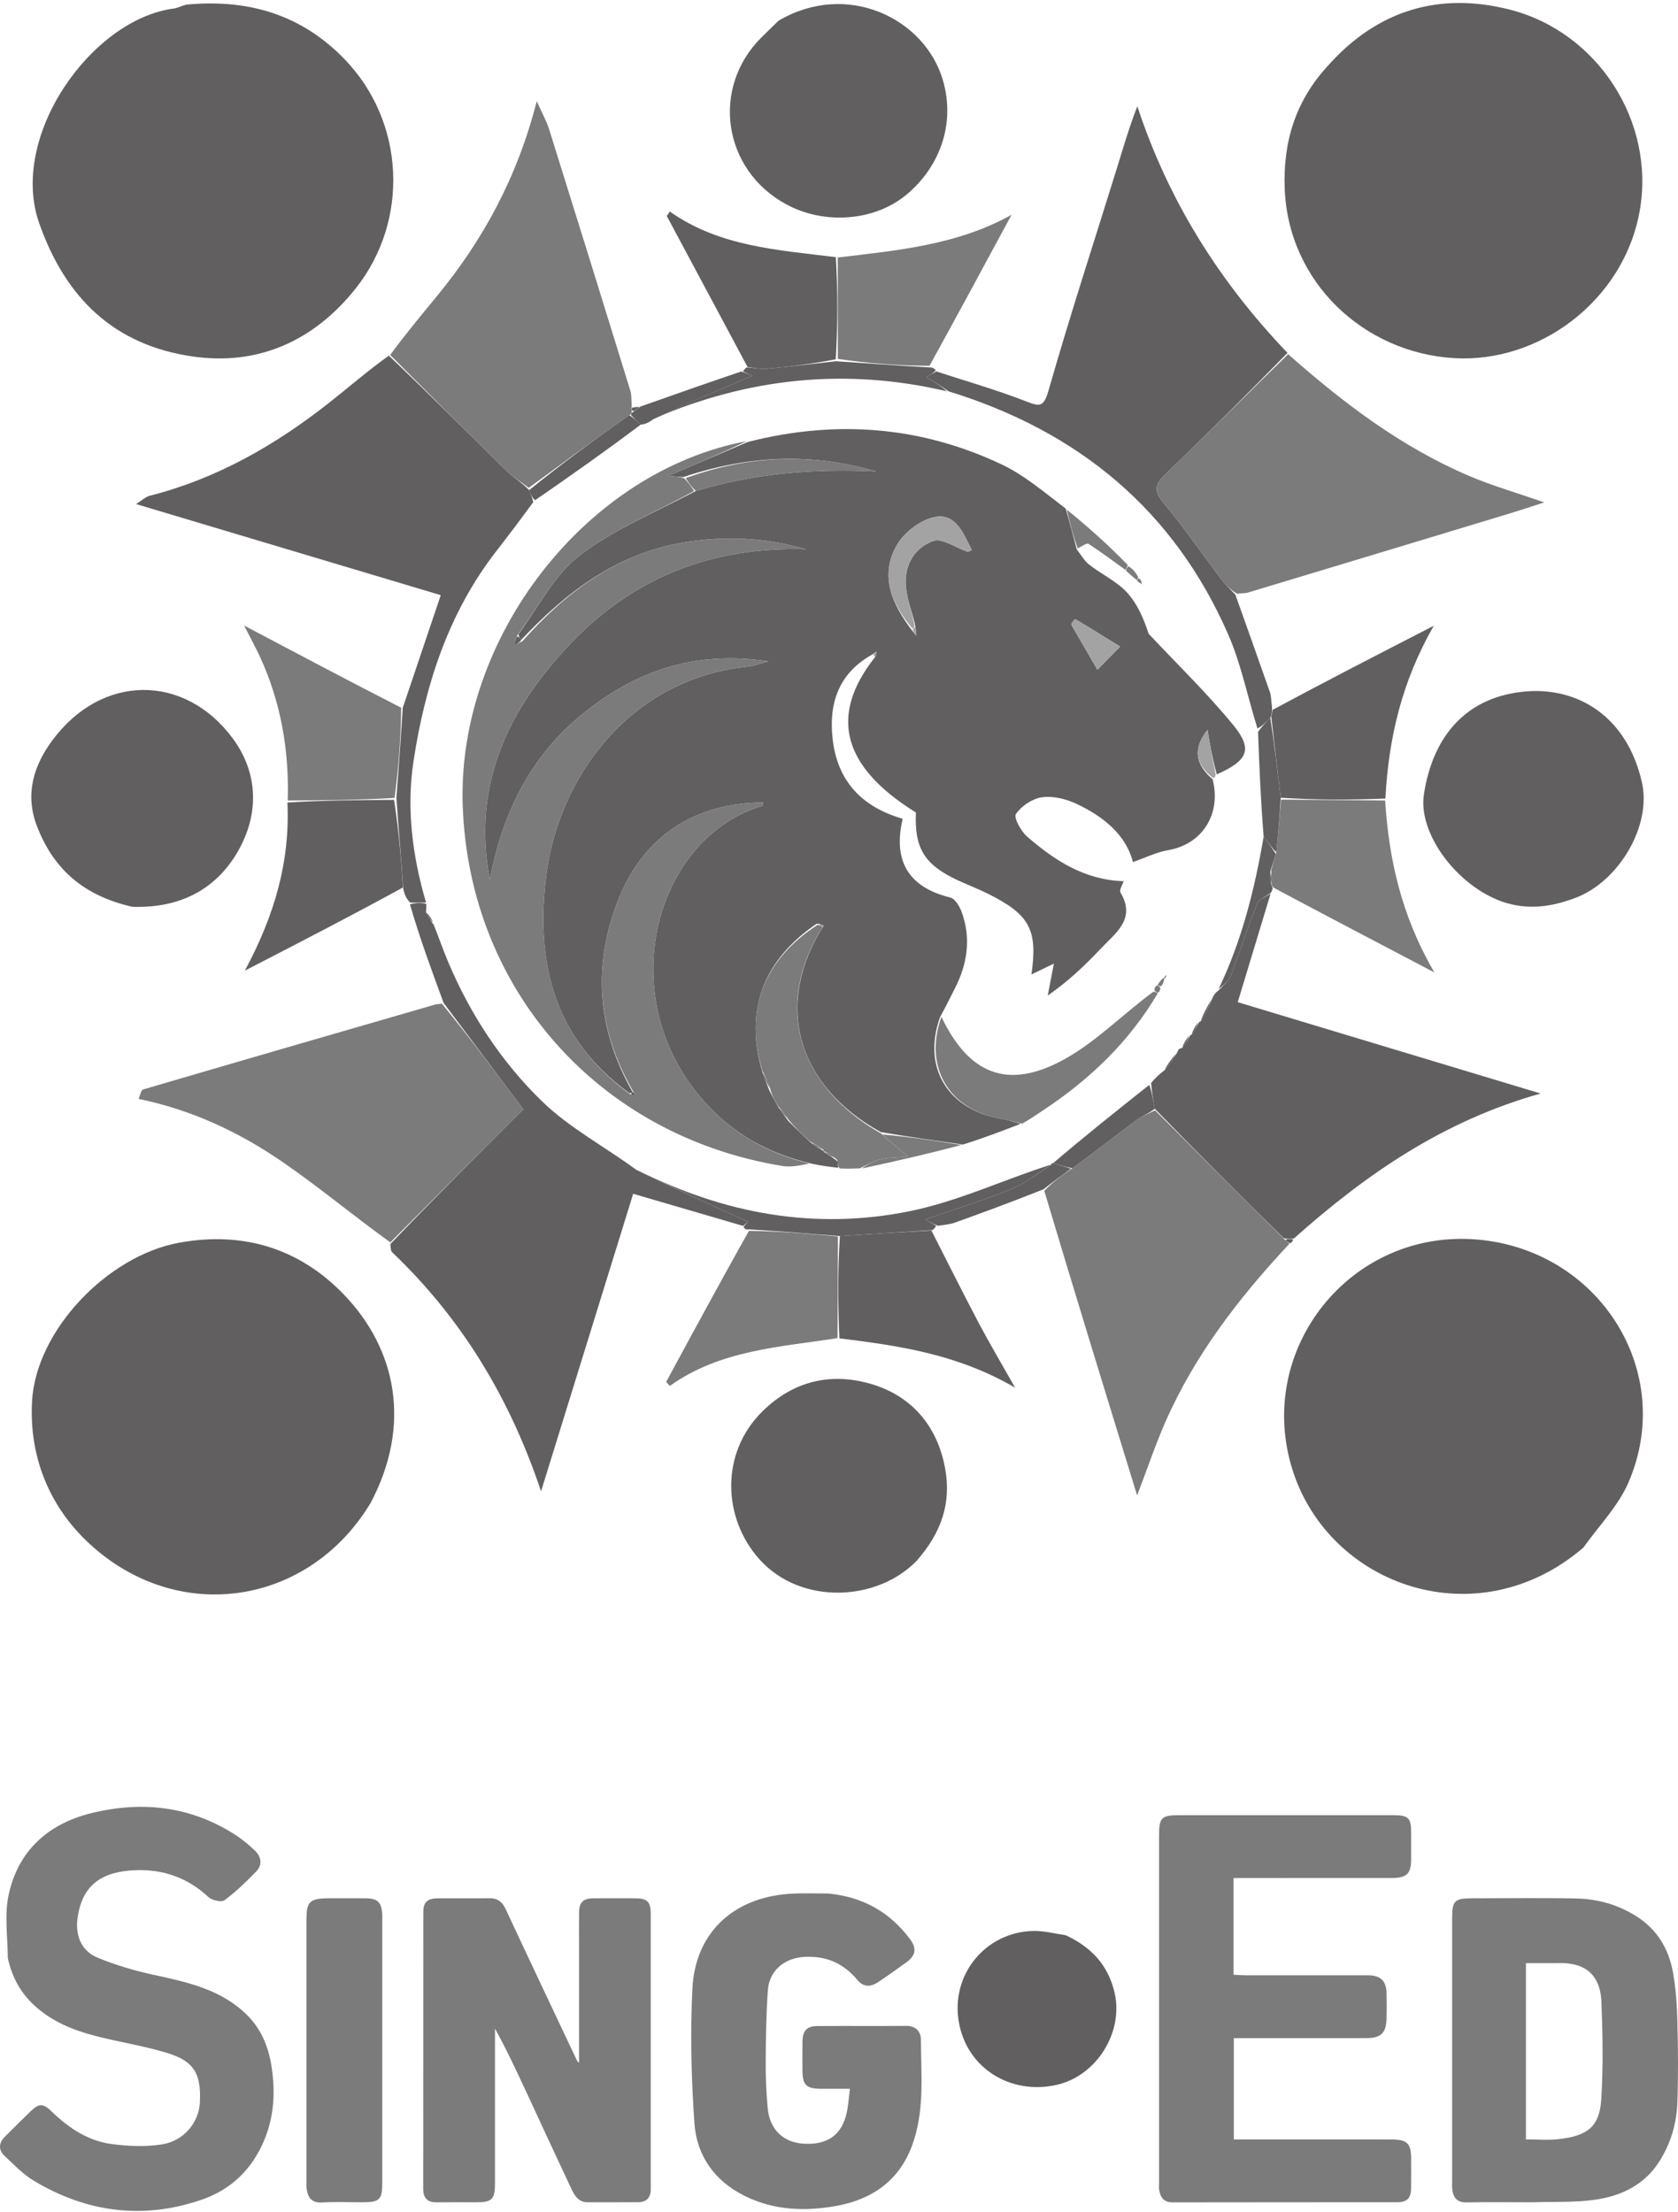 <svg width="132" height="174" viewBox="0 0 132 174" fill="none" xmlns="http://www.w3.org/2000/svg">
<path d="M14.653 0.364C19.581 -0.1 23.728 1.169 27.098 4.648C31.861 9.566 32.228 17.311 28 22.661C24.691 26.847 20.246 28.795 15.09 28.028C9.037 27.128 5.185 23.526 3.085 17.562C0.671 10.704 7.212 1.502 13.686 0.669C13.964 0.633 14.226 0.475 14.653 0.364Z" fill="#615F5F"/>
<path d="M29.165 118.188C24.319 126.273 13.998 127.902 6.979 121.362C3.891 118.485 2.285 114.59 2.52 110.229C2.821 104.643 8.447 98.784 14.058 97.747C19.185 96.8 23.592 98.243 27.019 101.785C31.245 106.152 32.364 112.132 29.165 118.188Z" fill="#615F5F"/>
<path d="M104.488 5.141C108.406 0.757 113.259 -0.634 118.733 0.747C125.691 2.503 130.244 9.583 128.982 16.616C127.712 23.69 121.045 28.564 114.398 28.17C107.269 27.747 101.343 22.183 101.063 14.848C100.924 11.214 101.877 7.958 104.488 5.141Z" fill="#615F5F"/>
<path d="M124.552 121.722C116.19 128.891 104.566 124.735 101.679 115.618C98.677 106.139 106.24 96.629 116.226 97.493C125.836 98.325 131.866 107.907 128.102 116.601C127.31 118.432 125.814 119.965 124.552 121.722Z" fill="#615F5F"/>
<path d="M97.174 46.756C98.083 49.311 98.999 51.864 99.893 54.425C100.004 54.742 99.996 55.101 100.067 55.691C100.063 56.087 100.035 56.234 99.927 56.458C99.556 56.831 99.263 57.126 98.917 57.294C98.126 54.735 97.624 52.202 96.611 49.887C92.349 40.155 84.885 33.94 74.626 30.78C74.041 30.357 73.495 30.038 72.857 29.664C73.179 29.481 73.415 29.346 73.651 29.212C75.992 29.978 78.369 30.655 80.66 31.547C81.786 31.985 82.097 32.067 82.49 30.69C84.163 24.837 86.057 19.046 87.861 13.229C88.349 11.653 88.805 10.068 89.468 8.359C91.887 15.711 95.869 22.104 101.281 27.755C98.032 31.074 94.845 34.238 91.618 37.362C90.846 38.11 90.76 38.626 91.51 39.527C93.143 41.491 94.593 43.603 96.135 45.641C96.44 46.043 96.825 46.386 97.174 46.756Z" fill="#615F5F"/>
<path d="M58.461 96.421C55.605 95.587 52.748 94.752 49.809 93.893C47.44 101.542 45.001 109.418 42.562 117.294C40.105 109.962 36.339 103.727 30.862 98.505C30.751 98.399 30.725 98.205 30.717 97.835C34.266 94.134 37.757 90.65 41.169 87.245C38.993 84.345 36.948 81.618 34.902 78.891C33.964 76.349 33.026 73.806 32.249 71.128C32.778 70.992 33.148 70.992 33.54 71.098C33.543 71.346 33.523 71.489 33.506 71.761C33.698 72.146 33.886 72.401 34.131 72.761C34.537 73.785 34.857 74.716 35.238 75.621C36.987 79.777 39.453 83.536 42.672 86.651C44.807 88.719 47.552 90.17 50.057 92.01C53.042 93.462 55.993 94.8 58.845 96.093C58.883 96.06 58.672 96.24 58.461 96.421Z" fill="#615F5F"/>
<path d="M33.517 70.992C33.148 70.992 32.778 70.992 32.27 70.992C31.989 70.72 31.847 70.449 31.725 69.913C31.547 67.399 31.347 65.15 31.184 62.748C31.376 60.285 31.531 57.973 31.686 55.661C32.684 52.702 33.683 49.743 34.673 46.811C26.867 44.477 18.946 42.109 10.704 39.645C11.152 39.365 11.437 39.08 11.773 38.994C17.065 37.647 21.668 35.004 25.899 31.67C27.435 30.46 28.911 29.176 30.588 27.97C33.778 31.015 36.783 34.025 39.819 37.007C40.346 37.524 40.999 37.918 41.629 38.547C41.772 38.944 41.879 39.163 41.95 39.489C40.964 40.838 40.023 42.087 39.063 43.32C35.25 48.216 33.429 53.943 32.524 59.899C31.965 63.579 32.442 67.358 33.517 70.992Z" fill="#615F5F"/>
<path d="M99.953 70.285C99.101 73.096 98.25 75.907 97.367 78.823C105.209 81.187 113.201 83.596 121.193 86.006C113.586 88.141 107.532 92.288 101.791 97.401C101.4 97.444 101.237 97.44 100.974 97.378C97.536 93.989 94.199 90.658 90.837 87.2C90.712 86.474 90.611 85.875 90.55 85.177C90.889 84.782 91.188 84.485 91.615 84.174C92.032 83.711 92.322 83.261 92.627 82.731C92.683 82.537 92.763 82.467 93.006 82.421C93.299 82.062 93.47 81.724 93.649 81.399C93.659 81.411 93.628 81.404 93.748 81.379C94.025 81.016 94.183 80.677 94.35 80.351C94.359 80.363 94.328 80.358 94.454 80.334C94.85 79.721 95.121 79.131 95.399 78.451C95.511 78.216 95.616 78.073 95.845 77.907C96.264 77.487 96.665 77.131 96.835 76.687C97.551 74.818 98.163 72.91 98.903 71.051C99.038 70.712 99.592 70.536 99.953 70.285Z" fill="#615F5F"/>
<path d="M41.593 38.368C40.999 37.918 40.346 37.524 39.819 37.007C36.783 34.025 33.778 31.015 30.694 27.918C31.853 26.337 33.083 24.855 34.308 23.369C37.969 18.929 40.679 14.001 42.223 7.96C42.655 8.928 42.996 9.527 43.198 10.169C45.343 17.02 47.47 23.876 49.588 30.735C49.687 31.055 49.66 31.414 49.694 31.924C49.65 32.195 49.672 32.28 49.72 32.413C49.679 32.477 49.616 32.616 49.495 32.647C46.78 34.575 44.187 36.472 41.593 38.368Z" fill="#7B7B7B"/>
<path d="M97.314 46.705C96.825 46.386 96.439 46.044 96.135 45.641C94.592 43.603 93.142 41.491 91.51 39.527C90.76 38.626 90.846 38.11 91.618 37.362C94.844 34.238 98.032 31.074 101.332 27.858C105.665 31.689 110.217 35.148 115.567 37.433C117.33 38.186 119.191 38.717 121.48 39.514C120.314 39.889 119.564 40.141 118.807 40.37C111.924 42.455 105.039 44.537 98.152 46.611C97.935 46.676 97.687 46.642 97.314 46.705Z" fill="#7B7B7B"/>
<path d="M90.862 87.328C94.199 90.658 97.536 93.989 101.02 97.453C101.255 97.665 101.344 97.743 101.432 97.82C97.505 102.021 94.014 106.526 91.688 111.809C90.903 113.591 90.283 115.443 89.452 117.617C86.939 109.455 84.54 101.666 82.148 93.658C82.852 92.933 83.55 92.427 84.361 91.886C86.111 90.599 87.734 89.329 89.391 88.103C89.83 87.777 90.369 87.582 90.862 87.328Z" fill="#7B7B7B"/>
<path d="M34.761 78.935C36.948 81.618 38.994 84.345 41.169 87.245C37.757 90.65 34.267 94.134 30.706 97.713C27.824 95.647 25.1 93.362 22.178 91.358C18.79 89.033 15.079 87.29 10.904 86.43C11.031 86.147 11.089 85.738 11.256 85.689C18.921 83.438 26.595 81.218 34.269 78.998C34.378 78.967 34.502 78.984 34.761 78.935Z" fill="#7B7B7B"/>
<path d="M10.396 71.319C6.667 70.462 4.233 68.451 2.897 64.949C1.918 62.384 2.724 60.14 4.065 58.302C7.983 52.933 14.538 52.993 18.296 58.059C20.279 60.731 20.383 63.845 18.867 66.683C17.177 69.846 14.279 71.457 10.396 71.319Z" fill="#615F5F"/>
<path d="M118.158 70.912C114.578 69.636 111.551 65.543 112.009 62.501C112.73 57.716 115.525 54.715 120.141 54.375C124.033 54.088 127.948 56.238 129.158 61.513C129.949 64.959 127.329 69.374 123.87 70.643C122.024 71.321 120.196 71.612 118.158 70.912Z" fill="#615F5F"/>
<path d="M72.115 122.754C68.997 125.971 63.008 126.264 59.754 122.655C56.85 119.433 56.615 114.28 60.017 110.964C62.428 108.616 65.263 108.007 68.18 108.755C71.474 109.601 73.672 111.912 74.34 115.449C74.87 118.261 74.017 120.578 72.115 122.754Z" fill="#615F5F"/>
<path d="M61.247 1.627C66.619 -1.537 72.744 1.436 74.169 6.293C75.234 9.925 73.76 13.305 71.266 15.345C68.741 17.411 64.818 17.686 61.832 16.061C56.854 13.353 55.907 6.909 59.905 2.937C60.317 2.527 60.736 2.123 61.247 1.627Z" fill="#615F5F"/>
<path d="M31.559 55.663C31.531 57.973 31.376 60.285 31.035 62.757C28.11 62.932 25.373 62.945 22.635 62.959C22.75 59.032 22.105 55.247 20.45 51.656C20.131 50.964 19.762 50.295 19.206 49.202C23.543 51.494 27.488 53.58 31.559 55.663Z" fill="#7B7B7B"/>
<path d="M100.006 56.38C100.035 56.234 100.063 56.087 100.113 55.83C104.205 53.628 108.276 51.536 112.787 49.217C110.265 53.629 109.24 58.036 108.98 62.806C106.126 62.927 103.45 62.909 100.748 62.743C100.483 60.524 100.244 58.452 100.006 56.38Z" fill="#615F5F"/>
<path d="M73.268 96.781C74.51 99.215 75.729 101.66 77.003 104.076C77.82 105.625 78.718 107.132 79.854 109.142C75.328 106.511 70.782 105.847 66.034 105.262C65.902 102.471 65.909 99.858 66.071 97.216C68.574 97.052 70.921 96.917 73.268 96.781Z" fill="#615F5F"/>
<path d="M65.903 20.252C70.573 19.695 75.281 19.285 79.574 16.893C77.473 20.789 75.371 24.685 73.12 28.77C70.617 28.766 68.264 28.574 65.909 28.228C65.906 25.467 65.904 22.859 65.903 20.252Z" fill="#7B7B7B"/>
<path d="M65.751 20.227C65.905 22.859 65.906 25.467 65.744 28.258C63.806 28.635 62.034 28.85 60.256 29.008C59.782 29.05 59.292 28.92 58.81 28.869C56.69 24.908 54.571 20.948 52.451 16.987C52.53 16.87 52.609 16.754 52.689 16.638C56.585 19.389 61.129 19.654 65.751 20.227Z" fill="#615F5F"/>
<path d="M22.611 63.121C25.373 62.945 28.11 62.932 30.998 62.91C31.347 65.15 31.547 67.399 31.704 69.797C27.649 72.016 23.637 74.085 19.263 76.341C21.572 72.031 22.823 67.828 22.611 63.121Z" fill="#615F5F"/>
<path d="M65.915 97.245C65.909 99.858 65.902 102.471 65.882 105.244C61.306 105.956 56.655 106.177 52.692 109.003C52.596 108.899 52.499 108.795 52.403 108.691C54.514 104.791 56.624 100.89 58.914 96.808C61.368 96.833 63.642 97.039 65.915 97.245Z" fill="#7B7B7B"/>
<path d="M100.774 62.891C103.45 62.909 106.125 62.927 108.963 62.961C109.259 67.602 110.237 72.015 112.833 76.482C108.406 74.161 104.393 72.057 100.233 69.843C100.057 69.679 100.027 69.626 100.019 69.488C100.025 69.123 100.01 68.843 100.004 68.439C100.128 67.931 100.242 67.547 100.399 67.026C100.552 65.557 100.663 64.224 100.774 62.891Z" fill="#7B7B7B"/>
<path d="M66.071 97.216C63.642 97.039 61.368 96.833 58.949 96.69C58.686 96.732 58.593 96.673 58.493 96.498C58.672 96.24 58.883 96.06 58.845 96.093C55.993 94.8 53.042 93.462 50.182 92.032C56.977 95.484 64.134 96.766 71.549 95.264C75.371 94.49 78.995 92.767 82.692 91.593C81.601 92.342 80.582 93.11 79.436 93.572C77.315 94.428 75.12 95.105 72.793 95.913C73.174 96.137 73.412 96.277 73.651 96.417C73.582 96.518 73.514 96.619 73.357 96.751C70.921 96.917 68.574 97.052 66.071 97.216Z" fill="#615F5F"/>
<path d="M58.725 28.898C59.293 28.92 59.783 29.05 60.257 29.008C62.034 28.85 63.807 28.635 65.746 28.412C68.265 28.574 70.618 28.766 73.117 28.895C73.369 28.899 73.474 28.967 73.615 29.124C73.415 29.346 73.179 29.481 72.857 29.664C73.496 30.038 74.041 30.357 74.488 30.776C66.478 28.892 58.839 29.745 51.467 32.911C54.104 31.699 56.706 30.601 59.181 29.556C59.072 29.506 58.756 29.361 58.441 29.216C58.508 29.12 58.574 29.024 58.725 28.898Z" fill="#615F5F"/>
<path d="M73.791 96.409C73.413 96.277 73.174 96.137 72.793 95.913C75.12 95.105 77.315 94.428 79.436 93.572C80.582 93.11 81.601 92.342 82.695 91.602C82.714 91.491 82.701 91.478 82.835 91.493C83.395 91.645 83.821 91.783 84.248 91.921C83.55 92.427 82.853 92.933 82.089 93.538C79.718 94.482 77.416 95.335 75.105 96.164C74.734 96.297 74.324 96.324 73.791 96.409Z" fill="#615F5F"/>
<path d="M58.298 29.222C58.756 29.361 59.071 29.506 59.181 29.556C56.705 30.601 54.103 31.699 51.385 32.976C51.014 33.256 50.759 33.358 50.393 33.403C50.06 33.103 49.838 32.859 49.616 32.616C49.616 32.616 49.679 32.477 49.81 32.396C50.083 32.204 50.225 32.092 50.366 31.981C52.962 31.063 55.559 30.146 58.298 29.222Z" fill="#615F5F"/>
<path d="M100.356 67.162C100.242 67.547 100.128 67.931 99.938 68.505C99.907 68.987 99.952 69.28 99.997 69.572C100.027 69.626 100.057 69.679 100.112 69.82C100.103 69.97 100.069 70.031 99.994 70.189C99.592 70.536 99.038 70.712 98.903 71.051C98.163 72.91 97.551 74.818 96.835 76.687C96.665 77.131 96.264 77.487 95.866 77.78C97.709 73.929 98.703 69.907 99.405 65.804C99.796 66.28 100.076 66.721 100.356 67.162Z" fill="#615F5F"/>
<path d="M50.268 31.995C50.224 32.092 50.083 32.204 49.851 32.332C49.671 32.28 49.65 32.195 49.734 32.063C49.905 32.026 50.037 32.018 50.268 31.995Z" fill="#615F5F"/>
<path d="M101.519 97.786C101.344 97.743 101.256 97.665 101.121 97.512C101.238 97.44 101.401 97.444 101.686 97.451C101.74 97.553 101.672 97.652 101.519 97.786Z" fill="#615F5F"/>
<path d="M99.405 65.804C99.182 63.085 99.07 60.401 98.964 57.569C99.263 57.126 99.556 56.831 99.927 56.458C100.244 58.452 100.483 60.524 100.748 62.743C100.663 64.224 100.552 65.557 100.399 67.026C100.076 66.721 99.796 66.28 99.405 65.804Z" fill="#615F5F"/>
<path d="M33.506 71.761C33.687 71.89 33.871 72.149 34.064 72.532C33.886 72.401 33.698 72.146 33.506 71.761Z" fill="#615F5F"/>
<path d="M50.393 33.403C47.737 35.408 44.97 37.356 42.094 39.343C41.879 39.163 41.772 38.944 41.629 38.547C44.187 36.472 46.78 34.575 49.495 32.647C49.838 32.859 50.06 33.103 50.393 33.403Z" fill="#615F5F"/>
<path d="M82.835 91.492C85.235 89.446 87.769 87.414 90.407 85.329C90.611 85.874 90.712 86.474 90.838 87.2C90.369 87.582 89.83 87.777 89.391 88.102C87.735 89.329 86.111 90.599 84.362 91.886C83.821 91.783 83.395 91.645 82.835 91.492Z" fill="#615F5F"/>
<path d="M94.454 80.334C94.623 79.803 94.917 79.249 95.302 78.618C95.122 79.131 94.851 79.721 94.454 80.334Z" fill="#615F5F"/>
<path d="M91.615 84.174C91.798 83.767 92.108 83.347 92.515 82.869C92.322 83.261 92.032 83.711 91.615 84.174Z" fill="#615F5F"/>
<path d="M93.006 82.421C93.073 82.131 93.264 81.819 93.547 81.447C93.47 81.724 93.3 82.062 93.006 82.421Z" fill="#615F5F"/>
<path d="M93.749 81.379C93.805 81.091 93.982 80.777 94.25 80.4C94.183 80.677 94.026 81.015 93.749 81.379Z" fill="#615F5F"/>
<path d="M100.019 69.488C99.952 69.28 99.907 68.987 99.929 68.629C100.01 68.843 100.025 69.123 100.019 69.488Z" fill="#615F5F"/>
<path d="M65.941 91.847C65.316 91.775 64.69 91.703 63.825 91.52C60.334 90.701 57.616 89.112 55.406 86.642C48.061 78.437 51.501 65.907 59.948 63.387C60.004 63.371 60.016 63.212 60.049 63.118C54.713 63.135 50.688 65.723 48.697 70.629C46.582 75.841 46.959 80.939 49.755 85.877C49.709 85.923 49.617 86.016 49.505 85.978C43.544 81.647 42.144 75.727 42.957 68.951C43.881 61.258 49.463 53.36 58.886 52.422C59.282 52.383 59.666 52.225 60.459 52.015C54.592 51.134 49.953 52.803 45.812 56.17C41.648 59.555 39.518 64.041 38.53 69.179C37.115 61.765 39.935 55.798 44.925 50.574C49.911 45.354 56.102 42.974 63.413 43.202C60.127 42.252 56.888 42.13 53.691 42.681C48.478 43.579 44.509 46.593 41.015 50.315C40.87 50.134 40.809 50.065 40.782 49.879C42.379 47.707 43.605 45.222 45.587 43.7C48.289 41.623 51.569 40.281 54.74 38.614C59.468 37.202 64.166 36.843 68.942 37.085C63.873 35.596 58.852 35.806 53.753 37.524C53.441 37.511 53.242 37.492 52.575 37.425C54.941 36.417 56.882 35.59 58.822 34.763C65.701 33.003 72.404 33.497 78.817 36.538C80.579 37.373 82.108 38.687 83.831 40C84.181 41.218 84.443 42.218 84.706 43.217C85.029 43.622 85.289 44.105 85.687 44.416C86.649 45.167 87.821 45.704 88.634 46.577C89.466 47.47 89.972 48.661 90.356 49.845C92.594 52.234 94.964 54.518 97.029 57.045C98.57 58.931 98.176 59.819 95.718 60.907C95.365 59.63 95.177 58.518 94.989 57.407C93.743 58.961 94.123 60.209 95.39 61.289C96.094 64.029 94.569 66.403 91.915 66.861C90.971 67.024 90.078 67.471 89.121 67.802C88.592 65.692 86.829 64.222 84.657 63.212C83.845 62.834 82.827 62.584 81.966 62.706C81.209 62.813 80.342 63.392 79.918 64.023C79.723 64.312 80.324 65.394 80.822 65.822C82.961 67.658 85.279 69.209 88.392 69.307C88.295 69.615 88.031 70.008 88.136 70.184C89.391 72.275 87.755 73.377 86.601 74.602C85.332 75.949 83.981 77.222 82.42 78.301C82.565 77.547 82.71 76.793 82.904 75.788C82.161 76.147 81.675 76.383 81.141 76.641C81.637 73.098 81.004 71.934 77.7 70.284C76.918 69.893 76.094 69.586 75.302 69.215C72.713 68.001 71.924 66.702 72.052 63.904C66.288 60.329 65.173 56.317 68.832 51.686C68.948 51.426 68.933 51.336 68.918 51.247C68.826 51.319 68.734 51.392 68.641 51.464C66.005 52.92 65.192 55.256 65.492 58.056C65.843 61.342 67.695 63.438 71.009 64.398C70.248 67.631 71.377 69.76 74.754 70.592C75.135 70.686 75.497 71.302 75.658 71.75C76.406 73.832 76.095 75.844 75.093 77.783C74.747 78.451 74.428 79.132 73.952 79.988C72.518 83.995 74.597 87.285 78.727 87.98C79.257 88.069 79.771 88.25 80.292 88.389C78.853 88.943 77.413 89.498 75.746 90.021C73.475 89.697 71.43 89.405 69.287 89.042C62.646 85.375 60.867 78.971 64.787 72.818C64.683 72.695 64.515 72.657 64.233 72.659C59.991 75.546 58.56 79.515 59.972 84.328C60.151 84.842 60.326 85.245 60.519 85.76C60.768 86.255 60.998 86.639 61.259 87.128C61.52 87.515 61.75 87.797 62.025 88.181C62.623 88.787 63.177 89.29 63.793 89.881C64.161 90.159 64.467 90.35 64.78 90.525C64.787 90.51 64.756 90.521 64.822 90.609C65.21 90.865 65.534 91.032 65.888 91.36C65.926 91.629 65.934 91.738 65.941 91.847ZM71.822 49.685C71.911 49.793 71.999 49.901 72.087 50.009C72.069 49.757 72.051 49.505 71.95 48.998C71.712 48.049 71.353 47.112 71.264 46.15C71.11 44.489 71.914 43.088 73.416 42.55C74.113 42.299 75.188 43.085 76.096 43.387C76.171 43.412 76.284 43.327 76.447 43.269C75.82 42.016 75.224 40.396 73.626 40.649C72.495 40.828 71.16 41.831 70.571 42.84C69.171 45.236 70.115 47.479 71.822 49.685ZM84.308 49.19C84.902 50.217 85.496 51.243 86.328 52.679C87.116 51.874 87.618 51.364 88.114 50.857C86.788 50.036 85.71 49.359 84.615 48.712C84.552 48.675 84.346 48.876 84.308 49.19Z" fill="#615F5F"/>
<path d="M54.601 38.623C51.569 40.281 48.29 41.623 45.587 43.7C43.605 45.222 42.38 47.707 40.706 49.951C40.539 50.352 40.483 50.564 40.428 50.776C40.651 50.66 40.875 50.543 41.098 50.426C44.51 46.593 48.479 43.579 53.692 42.681C56.889 42.13 60.127 42.252 63.414 43.202C56.102 42.974 49.912 45.354 44.925 50.574C39.936 55.798 37.115 61.765 38.53 69.179C39.518 64.041 41.649 59.555 45.812 56.17C49.953 52.803 54.592 51.134 60.46 52.015C59.666 52.225 59.282 52.383 58.887 52.422C49.463 53.36 43.882 61.258 42.958 68.951C42.144 75.727 43.545 81.647 49.548 86.053C49.799 86.149 49.894 86.131 49.989 86.112C49.926 86.019 49.864 85.925 49.802 85.831C46.959 80.939 46.583 75.841 48.698 70.629C50.689 65.723 54.714 63.135 60.05 63.118C60.017 63.212 60.004 63.371 59.949 63.387C51.501 65.907 48.062 78.437 55.406 86.642C57.616 89.112 60.335 90.702 63.669 91.51C63.015 91.649 62.257 91.822 61.547 91.706C47.083 89.342 36.886 77.82 36.399 63.336C35.956 50.146 46.08 37.081 58.733 34.697C56.882 35.59 54.941 36.417 52.576 37.425C53.242 37.492 53.441 37.511 53.822 37.615C54.202 38.007 54.402 38.315 54.601 38.623Z" fill="#7B7B7B"/>
<path d="M64.724 72.904C60.867 78.971 62.647 85.375 69.321 89.157C69.993 89.782 70.531 90.221 71.453 90.973C70.391 91.069 69.773 91.05 69.199 91.198C68.65 91.339 68.147 91.654 67.624 91.893C67.136 91.912 66.648 91.93 66.051 91.898C65.934 91.738 65.927 91.629 65.857 91.243C65.449 90.817 65.103 90.669 64.756 90.521C64.756 90.521 64.787 90.51 64.76 90.405C64.398 90.131 64.065 89.961 63.731 89.792C63.177 89.29 62.623 88.787 62.022 88.057C61.725 87.56 61.477 87.291 61.228 87.022C60.998 86.639 60.768 86.255 60.599 85.689C60.429 85.076 60.199 84.647 59.968 84.217C58.56 79.515 59.991 75.546 64.325 72.734C64.594 72.814 64.659 72.859 64.724 72.904Z" fill="#7B7B7B"/>
<path d="M80.414 88.375C79.772 88.25 79.258 88.069 78.728 87.98C74.597 87.285 72.649 83.864 74.058 79.975C76.184 84.437 79.236 85.807 83.751 83.301C86.243 81.918 88.309 79.783 90.738 77.991C90.964 78.038 91.018 78.081 91.072 78.125C88.851 81.905 85.769 84.862 82.125 87.282C81.591 87.636 81.065 88.002 80.414 88.375Z" fill="#7B7B7B"/>
<path d="M67.78 91.905C68.147 91.654 68.65 91.339 69.199 91.198C69.773 91.05 70.391 91.069 71.453 90.973C70.531 90.221 69.993 89.782 69.421 89.228C71.431 89.405 73.476 89.697 75.621 90.054C73.127 90.719 70.532 91.319 67.78 91.905Z" fill="#7B7B7B"/>
<path d="M84.78 43.134C84.444 42.218 84.181 41.218 83.915 40.083C85.523 41.378 87.135 42.809 88.713 44.435C88.633 44.696 88.585 44.761 88.538 44.827C87.576 44.136 86.629 43.421 85.634 42.779C85.494 42.688 85.12 42.952 84.78 43.134Z" fill="#7B7B7B"/>
<path d="M89.421 45.619C89.164 45.407 88.907 45.194 88.594 44.905C88.585 44.761 88.633 44.696 88.762 44.541C89.078 44.713 89.312 44.975 89.533 45.379C89.521 45.521 89.421 45.619 89.421 45.619Z" fill="#7B7B7B"/>
<path d="M91.596 76.944C91.555 77.149 91.514 77.354 91.333 77.573C91.151 77.545 91.108 77.503 91.065 77.461C91.169 77.3 91.273 77.138 91.476 76.95C91.576 76.923 91.596 76.944 91.596 76.944Z" fill="#7B7B7B"/>
<path d="M91.257 77.65C91.295 77.82 91.249 77.918 91.127 78.066C91.017 78.082 90.963 78.038 90.834 77.924C90.79 77.743 90.847 77.645 90.996 77.511C91.108 77.503 91.151 77.545 91.257 77.65Z" fill="#7B7B7B"/>
<path d="M91.566 76.912C91.613 76.826 91.67 76.751 91.727 76.675C91.733 76.761 91.738 76.846 91.67 76.938C91.596 76.944 91.576 76.923 91.566 76.912Z" fill="#7B7B7B"/>
<path d="M89.574 45.477C89.697 45.542 89.766 45.653 89.815 45.852C89.795 45.94 89.808 45.925 89.808 45.925C89.705 45.875 89.602 45.825 89.461 45.697C89.421 45.619 89.521 45.522 89.574 45.477Z" fill="#7B7B7B"/>
<path d="M89.789 45.947C89.843 45.994 89.904 46.033 89.965 46.073C89.927 46.06 89.89 46.048 89.83 45.98C89.808 45.925 89.795 45.94 89.789 45.947Z" fill="#7B7B7B"/>
<path d="M54.74 38.614C54.401 38.316 54.202 38.007 53.935 37.608C58.853 35.806 63.873 35.596 68.942 37.085C64.166 36.843 59.468 37.202 54.74 38.614Z" fill="#7B7B7B"/>
<path d="M71.799 49.462C70.115 47.479 69.171 45.236 70.571 42.84C71.16 41.832 72.495 40.828 73.626 40.649C75.224 40.396 75.821 42.016 76.447 43.269C76.284 43.327 76.172 43.413 76.096 43.388C75.188 43.086 74.114 42.299 73.416 42.55C71.914 43.088 71.11 44.489 71.264 46.15C71.354 47.112 71.713 48.049 71.932 49.176C71.914 49.355 71.799 49.462 71.799 49.462Z" fill="#A3A3A3"/>
<path d="M84.257 49.078C84.346 48.876 84.552 48.675 84.615 48.712C85.71 49.359 86.788 50.036 88.114 50.857C87.618 51.363 87.116 51.874 86.328 52.679C85.496 51.243 84.902 50.217 84.257 49.078Z" fill="#A3A3A3"/>
<path d="M95.465 61.215C94.123 60.209 93.743 58.961 94.989 57.407C95.177 58.518 95.365 59.63 95.621 60.865C95.639 61.039 95.59 61.09 95.465 61.215Z" fill="#A3A3A3"/>
<path d="M59.972 84.328C60.198 84.647 60.429 85.076 60.58 85.577C60.326 85.245 60.151 84.842 59.972 84.328Z" fill="#7B7B7B"/>
<path d="M61.259 87.128C61.477 87.291 61.725 87.56 61.977 87.954C61.75 87.796 61.52 87.515 61.259 87.128Z" fill="#7B7B7B"/>
<path d="M63.794 89.881C64.065 89.961 64.399 90.131 64.753 90.42C64.467 90.35 64.162 90.16 63.794 89.881Z" fill="#7B7B7B"/>
<path d="M64.822 90.609C65.103 90.669 65.449 90.817 65.826 91.082C65.534 91.032 65.211 90.865 64.822 90.609Z" fill="#7B7B7B"/>
<path d="M71.974 49.304C72.052 49.505 72.07 49.757 72.088 50.009C71.999 49.901 71.911 49.794 71.811 49.574C71.799 49.462 71.915 49.355 71.974 49.304Z" fill="#A3A3A3"/>
<path d="M64.438 72.695C64.515 72.657 64.683 72.695 64.788 72.818C64.659 72.859 64.594 72.814 64.438 72.695Z" fill="#7B7B7B"/>
<path d="M68.69 51.513C68.734 51.392 68.826 51.319 68.918 51.247C68.933 51.336 68.948 51.426 68.9 51.587C68.837 51.658 68.738 51.562 68.69 51.513Z" fill="#A3A3A3"/>
<path d="M41.015 50.315C40.874 50.543 40.651 50.66 40.427 50.776C40.483 50.564 40.538 50.352 40.671 50.068C40.809 50.065 40.871 50.134 41.015 50.315Z" fill="#615F5F"/>
<path d="M49.755 85.877C49.864 85.925 49.926 86.019 49.988 86.113C49.893 86.131 49.798 86.149 49.66 86.091C49.617 86.016 49.709 85.923 49.755 85.877Z" fill="#615F5F"/>
<path d="M102.463 168.271C104.854 168.271 107.165 168.267 109.476 168.272C110.692 168.275 111.005 168.59 111.008 169.779C111.009 170.549 111.015 171.32 111.006 172.09C110.997 172.891 110.695 173.208 109.902 173.209C104.017 173.214 98.133 173.206 92.249 173.22C91.555 173.221 91.298 172.841 91.19 172.269C91.152 172.063 91.177 171.845 91.177 171.633C91.177 162.548 91.177 153.463 91.177 144.378C91.177 142.949 91.36 142.767 92.783 142.767C98.398 142.767 104.014 142.767 109.63 142.768C110.782 142.768 111.005 142.985 111.008 144.099C111.01 144.816 111.01 145.533 111.008 146.25C111.004 147.361 110.657 147.704 109.502 147.706C106.654 147.711 103.805 147.708 100.957 147.708C99.668 147.708 98.379 147.708 97.035 147.708C97.035 150.186 97.035 152.698 97.035 155.313C97.343 155.328 97.652 155.357 97.961 155.358C101.186 155.361 104.41 155.358 107.634 155.36C108.592 155.361 109.054 155.804 109.071 156.747C109.083 157.438 109.089 158.129 109.069 158.819C109.037 159.892 108.612 160.298 107.53 160.299C104.387 160.303 101.243 160.301 98.099 160.301C97.779 160.301 97.458 160.301 97.059 160.301C97.059 162.959 97.059 165.564 97.059 168.271C98.852 168.271 100.617 168.271 102.463 168.271Z" fill="#7B7B7B"/>
<path d="M0.615 154.003C0.601 152.311 0.344 150.628 0.673 149.065C1.404 145.592 3.759 143.445 7.204 142.601C11.202 141.622 15.04 142.061 18.552 144.34C19.083 144.684 19.576 145.101 20.036 145.536C20.568 146.04 20.666 146.671 20.138 147.212C19.358 148.011 18.55 148.799 17.654 149.458C17.416 149.633 16.673 149.464 16.398 149.207C14.765 147.678 12.81 147.002 10.626 147.093C8.172 147.196 6.442 148.113 6.092 150.94C5.947 152.11 6.307 153.406 7.668 153.97C9.105 154.564 10.626 155.007 12.15 155.337C14.831 155.916 17.488 156.508 19.492 158.543C20.606 159.674 21.151 161.083 21.378 162.647C21.661 164.595 21.556 166.473 20.791 168.315C19.853 170.576 18.21 172.188 15.943 172.981C11.318 174.598 6.847 174.029 2.664 171.521C1.809 171.008 1.095 170.253 0.361 169.563C-0.15 169.084 -0.1 168.536 0.397 168.042C1.06 167.383 1.72 166.72 2.392 166.071C3.076 165.411 3.382 165.415 4.077 166.085C5.405 167.366 6.918 168.381 8.773 168.63C10.073 168.803 11.44 168.86 12.727 168.661C14.464 168.392 15.64 166.937 15.721 165.385C15.84 163.09 15.271 162.106 13.103 161.452C11.276 160.901 9.371 160.609 7.519 160.132C5.751 159.676 4.086 159.003 2.707 157.734C1.604 156.719 0.943 155.501 0.615 154.003Z" fill="#7B7B7B"/>
<path d="M45.55 152.969C45.55 152.066 45.542 151.242 45.552 150.419C45.561 149.624 45.868 149.312 46.662 149.305C47.763 149.295 48.865 149.299 49.966 149.304C50.926 149.308 51.191 149.574 51.191 150.543C51.193 157.13 51.192 163.718 51.192 170.305C51.192 170.942 51.196 171.58 51.191 172.217C51.185 172.861 50.843 173.201 50.2 173.207C48.884 173.22 47.567 173.205 46.251 173.214C45.531 173.218 45.213 172.722 44.963 172.19C43.768 169.652 42.595 167.105 41.413 164.562C40.635 162.887 39.854 161.213 38.939 159.549C38.939 159.794 38.939 160.039 38.939 160.284C38.939 164.108 38.94 167.933 38.938 171.758C38.938 172.969 38.694 173.211 37.498 173.212C36.45 173.213 35.402 173.202 34.354 173.215C33.608 173.223 33.292 172.871 33.292 172.144C33.299 164.892 33.294 157.641 33.299 150.389C33.3 149.607 33.621 149.31 34.438 149.305C35.781 149.297 37.125 149.317 38.468 149.296C39.114 149.286 39.495 149.549 39.768 150.133C41.626 154.115 43.508 158.085 45.384 162.057C45.403 162.097 45.442 162.128 45.55 162.257C45.55 159.124 45.55 156.086 45.55 152.969Z" fill="#7B7B7B"/>
<path d="M120.521 173.212C118.748 173.212 117.055 173.192 115.362 173.22C114.594 173.233 114.31 172.826 114.239 172.166C114.217 171.956 114.233 171.741 114.233 171.529C114.233 164.675 114.233 157.821 114.233 150.968C114.233 149.448 114.384 149.302 115.942 149.302C118.629 149.302 121.317 149.26 124.002 149.318C125.645 149.354 127.196 149.777 128.63 150.656C130.378 151.727 131.291 153.305 131.621 155.222C131.84 156.489 131.922 157.787 131.954 159.073C132.007 161.171 132.025 163.272 131.95 165.368C131.892 166.986 131.448 168.523 130.575 169.932C129.385 171.853 127.531 172.727 125.411 173.019C123.83 173.236 122.206 173.158 120.521 173.212ZM120.037 162.134C120.037 164.163 120.037 166.192 120.037 168.267C120.973 168.267 121.757 168.336 122.526 168.254C124.884 168.005 125.832 167.279 125.965 165.09C126.12 162.551 126.077 159.992 125.976 157.447C125.907 155.703 125.064 154.382 122.76 154.402C121.884 154.41 121.007 154.403 120.037 154.403C120.037 156.889 120.037 159.432 120.037 162.134Z" fill="#7B7B7B"/>
<path d="M65.113 148.925C67.869 149.176 70 150.387 71.592 152.523C72.138 153.256 72.031 153.815 71.297 154.341C70.563 154.868 69.83 155.397 69.078 155.897C68.501 156.282 67.932 156.315 67.442 155.724C66.369 154.427 65.014 153.82 63.292 153.91C61.74 153.991 60.515 154.963 60.404 156.536C60.272 158.409 60.245 160.291 60.233 162.169C60.226 163.383 60.282 164.602 60.392 165.811C60.548 167.524 61.653 168.508 63.203 168.604C65.473 168.745 66.389 167.529 66.661 165.889C66.742 165.402 66.784 164.91 66.859 164.286C66.048 164.286 65.333 164.287 64.617 164.285C63.404 164.282 63.126 164.001 63.124 162.778C63.123 162.034 63.114 161.29 63.127 160.547C63.142 159.719 63.474 159.356 64.282 159.351C66.619 159.335 68.957 159.357 71.294 159.338C72.058 159.332 72.437 159.807 72.441 160.406C72.457 163.2 72.749 166.026 71.753 168.738C70.742 171.491 68.627 172.976 65.825 173.49C63.374 173.94 60.917 173.859 58.617 172.73C56.221 171.555 54.804 169.556 54.626 166.992C54.382 163.48 54.295 159.937 54.466 156.422C54.674 152.18 57.468 149.455 61.614 148.995C62.747 148.869 63.901 148.925 65.113 148.925Z" fill="#7B7B7B"/>
<path d="M25.904 149.302C26.921 149.302 27.86 149.294 28.799 149.305C29.689 149.315 29.987 149.599 30.066 150.483C30.08 150.641 30.071 150.802 30.071 150.961C30.072 157.859 30.072 164.758 30.071 171.657C30.071 173.017 29.871 173.212 28.493 173.212C27.447 173.212 26.397 173.163 25.354 173.227C24.489 173.28 24.211 172.822 24.117 172.114C24.089 171.905 24.106 171.69 24.106 171.478C24.106 164.658 24.106 157.839 24.106 151.02C24.107 149.552 24.355 149.305 25.904 149.302Z" fill="#7B7B7B"/>
<path d="M83.839 152.209C85.849 153.148 87.16 154.547 87.671 156.696C88.407 159.789 86.315 163.228 83.161 163.967C79.6 164.8 76.082 162.749 75.429 159.05C74.765 155.292 77.544 151.954 81.274 151.872C82.106 151.853 82.945 152.074 83.839 152.209Z" fill="#615F5F"/>
</svg>
